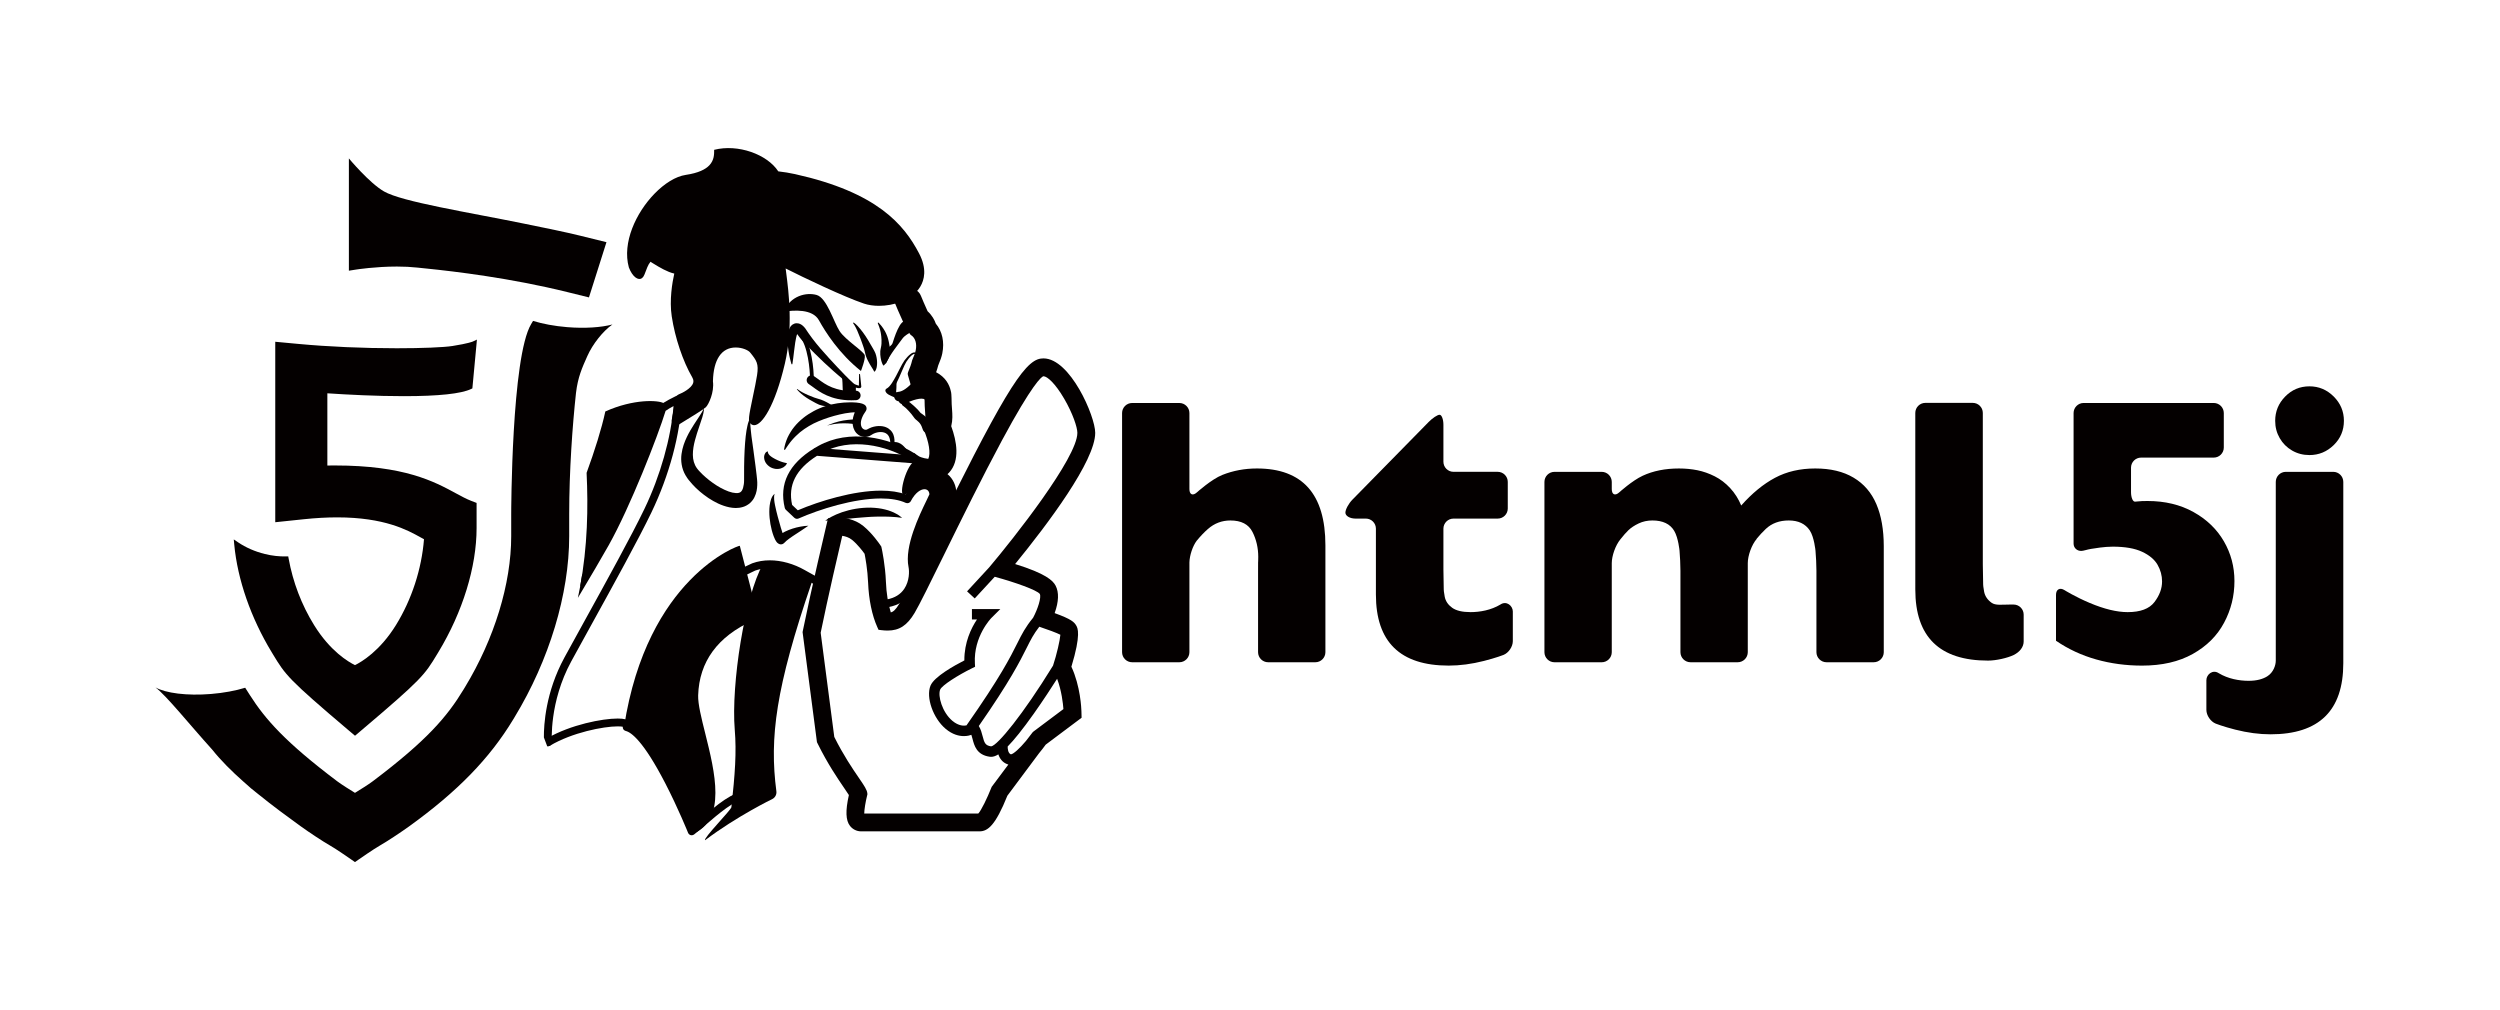 <?xml version="1.0" encoding="utf-8"?>
<!-- Generator: Adobe Illustrator 16.2.1, SVG Export Plug-In . SVG Version: 6.00 Build 0)  -->
<!DOCTYPE svg PUBLIC "-//W3C//DTD SVG 1.1//EN" "http://www.w3.org/Graphics/SVG/1.1/DTD/svg11.dtd">
<svg version="1.1" id="レイヤー_1" xmlns="http://www.w3.org/2000/svg" xmlns:xlink="http://www.w3.org/1999/xlink" x="0px"
	 y="0px" width="957.023px" height="386.717px" viewBox="0 0 957.023 386.717" enable-background="new 0 0 957.023 386.717"
	 xml:space="preserve">
<g>
	<g>
		<path fill="#040000" d="M351.925,228.843c7.905-21.938,14.541-37.158,14.204-39.799c-0.007-3.122-1.313-5.807-3.421-7.544
			c0.211-0.172,0.412-0.36,0.6-0.563c4.3-4.63,2.933-12.048,0.834-17.778c0.599-2.523,0.454-4.468,0.301-6.512
			c-0.087-1.165-0.186-2.486-0.186-4.289c0-0.454-0.022-0.893-0.068-1.334c-0.021-0.476-0.097-0.945-0.229-1.402
			c-0.531-2.347-1.962-5.219-5.604-7.128c0.327-0.917,0.597-1.785,0.8-2.595c0.836-1.969,1.307-3.362,1.56-4.607
			c0.893-4.388-0.009-8.46-2.479-11.397c-0.468-1.366-1.379-3.107-3.147-4.759c-1.111-2.459-1.99-4.491-2.562-5.912
			c-0.924-2.307-3.542-3.428-5.851-2.504c-2.307,0.924-3.428,3.543-2.504,5.851c0.697,1.741,1.75,4.16,3.129,7.191
			c0.299,0.656,0.751,1.231,1.319,1.677c0.981,0.771,1.125,1.426,1.138,1.499c0.17,0.968,0.652,1.854,1.373,2.522
			c0.848,0.785,1.125,2.257,0.763,4.039c-0.134,0.661-0.502,1.675-1.154,3.193c-0.106,0.248-0.19,0.504-0.254,0.766
			c-0.231,1.009-0.648,2.235-1.237,3.645c-0.396,0.947-0.456,2.001-0.17,2.987l0.817,2.831c0.428,1.476,1.578,2.631,3.053,3.065
			c2.023,0.596,2.155,1.247,2.242,1.678c0.008,0.034,0.017,0.068,0.021,0.102c0.004,0.039,0.008,0.077,0.013,0.116
			c0.021,0.159,0.029,0.315,0.029,0.478c0,2.139,0.122,3.769,0.211,4.959c0.15,2.027,0.196,2.906-0.232,4.314
			c-0.205,0.675-0.248,1.386-0.128,2.076c-0.021,0.616,0.079,1.232,0.308,1.812c1.44,3.694,1.823,6.514,1.68,8.072
			c-0.907-0.204-0.213,2.884-0.419,2.776c-1.327-0.701-0.312-0.004-3.246-0.224c-1.92-0.144-2.364-0.193-3.485,0.479
			c-3.418,2.046-6.521,14.849-3.255,12.635c3.068-2.079,7.914-4.859,8.955-3.486c1.032,1.361-0.163,3.328,1.823,2.586
			c-0.212,0.469-0.959,1.499-1.288,2.178c-4.326,8.905-8.542,19.018-7.011,26.483c0.222,1.079,0.396,4.477-1.421,7.188
			c-1.214,1.809-3.896,4.636-6.479,5.122L351.925,228.843z"/>
	</g>
	<g>
		<path fill="#040000" d="M356.665,163.182c-0.473-1.114-1.05-2.271-1.986-3.291c-0.456-0.505-1.015-0.954-1.49-1.277l-0.588-0.412
			l-0.101-0.077c-0.021-0.016-0.021-0.016-0.036-0.022c0.005,0.038-0.201-0.23-0.187-0.192c-0.4-0.518-0.787-0.924-1.188-1.338
			c-0.4-0.408-0.805-0.8-1.225-1.182c-0.422-0.382-0.852-0.754-1.311-1.116c-0.358-0.275-0.698-0.542-1.148-0.808
			c-0.287-0.702-0.754-1.339-1.296-1.788c-0.69-0.592-1.443-0.941-2.158-1.224c-0.722-0.28-1.425-0.48-2.062-0.692
			c-0.238-0.079-0.46-0.162-0.663-0.248c0.168-0.172,0.325-0.347,0.469-0.523c0.387-0.48,0.702-0.976,0.996-1.476
			c0.583-1.001,1.066-2.023,1.529-3.046l1.328-3.066c0.438-1.006,0.879-2.039,1.419-2.926c0.592-0.893,1.262-1.783,2.052-2.466
			c0.376-0.33,0.896-0.623,1.188-0.505c0.308,0.113,0.416,0.739,0.412,1.242c-0.011,1.071-0.271,2.163-0.564,3.223
			c-0.304,1.064-0.674,2.111-1.081,3.145c0.476-1.004,0.914-2.027,1.289-3.082c0.367-1.052,0.708-2.124,0.795-3.277
			c0.021-0.289,0.014-0.585-0.044-0.891c-0.067-0.292-0.188-0.667-0.569-0.859c-0.375-0.182-0.756-0.088-1.041,0.024
			c-0.299,0.118-0.553,0.281-0.788,0.455c-0.94,0.714-1.678,1.578-2.37,2.486c-0.685,0.971-1.174,1.965-1.691,2.958l-1.519,2.956
			c-0.521,0.969-1.055,1.925-1.647,2.806c-0.299,0.439-0.613,0.858-0.948,1.226c-0.332,0.366-0.702,0.67-1.022,0.82l-0.006,0.003
			c-0.432,0.201-0.61,0.712-0.408,1.139l0.007,0.016c0.299,0.632,0.755,0.924,1.116,1.152c0.376,0.226,0.729,0.382,1.068,0.532
			c0.687,0.293,1.325,0.54,1.906,0.829c0.578,0.286,1.097,0.608,1.451,0.979c0.358,0.371,0.542,0.759,0.614,1.211
			c0.049,0.298,0.222,0.579,0.498,0.752l0.18,0.112c0.243,0.152,0.651,0.488,0.999,0.82c0.361,0.34,0.718,0.708,1.062,1.084
			c0.351,0.378,0.688,0.767,1.013,1.161c0.315,0.389,0.639,0.802,0.867,1.158c0.185,0.249,0.132,0.206,0.324,0.435l0.247,0.269
			l0.201,0.191c0.26,0.236,0.502,0.427,0.688,0.583c0.391,0.322,0.646,0.586,0.892,0.905c0.479,0.621,0.83,1.454,1.117,2.353
			l0.006,0.019c0.016,0.051,0.035,0.101,0.056,0.151c0.393,0.925,1.455,1.359,2.379,0.969
			C356.621,165.172,357.054,164.107,356.665,163.182z"/>
		<path fill="#040000" d="M329.577,142.015c0,0,1.76-4.472,1.465-5.974c-0.297-1.501-7.409-5.857-9.658-9.325
			c-2.247-3.464-4.847-12.702-8.78-13.803c-3.932-1.104-10.018,0.265-12.626,6.392c3.899-0.567,11.054-1.16,13.529,3.314
			C315.982,127.095,321.24,135.423,329.577,142.015z"/>
		<path fill="#040000" d="M339.054,139.338c0,0-1.537-2.863-0.928-4.286c0.607-1.427,3.139-2.481,3.543-3.644
			c0.406-1.161,2.914-10.081,5.536-8.276c2.619,1.807,2.695,3.882,2.695,3.882c-1.208-0.121-3.611,1.398-4.515,2.695
			C344.156,131.493,340.724,135.53,339.054,139.338z"/>
		<path fill="#040000" d="M321.945,143.377c1.034,1.931,0.172,7.203,1.26,8.051l4.429,1.009v-4.606L321.945,143.377z"/>
		<path fill="#040000" d="M350.878,176.146c-0.419-0.244-0.847-0.445-1.258-0.728c-0.428-0.26-0.82-0.55-1.221-0.842
			c-0.776-0.599-1.51-1.268-2.196-1.937c-0.694-0.657-1.37-1.327-2.109-1.663c-0.181-0.096-0.37-0.157-0.56-0.204
			c-0.187-0.073-0.396-0.058-0.582-0.097c-0.201-0.007-0.406,0.006-0.608,0.008l-0.626,0.095c-0.421,0.063-0.813-0.226-0.877-0.647
			l-0.006-0.049l-0.014-0.126c-0.04-0.498,0.011-1.016-0.111-1.479c-0.062-0.483-0.227-0.917-0.399-1.32
			c-0.12-0.18-0.202-0.386-0.336-0.545c-0.148-0.144-0.253-0.33-0.424-0.444c-0.315-0.253-0.662-0.467-1.071-0.58
			c-0.192-0.073-0.399-0.122-0.623-0.145c-0.208-0.049-0.435-0.049-0.656-0.055c-0.444-0.014-0.906,0.047-1.356,0.14
			c-0.453,0.097-0.892,0.251-1.312,0.428c-0.193,0.109-0.405,0.198-0.592,0.315l-0.27,0.177l-0.271,0.162l-0.178,0.102
			c-0.129,0.07-0.214,0.132-0.379,0.208c-0.216,0.083-0.44,0.16-0.667,0.225c-0.237,0.079-0.438,0.094-0.637,0.109
			c-0.203,0.012-0.409,0.041-0.611,0.024c-0.812-0.057-1.605-0.319-2.259-0.775c-0.332-0.217-0.608-0.5-0.885-0.775
			c-0.226-0.306-0.497-0.603-0.651-0.941c-0.362-0.661-0.589-1.377-0.677-2.074c-0.117-0.707-0.078-1.389-0.019-2.058l0.172-0.974
			c0.068-0.32,0.182-0.615,0.271-0.923c0.167-0.63,0.46-1.164,0.702-1.744c0.271-0.55,0.588-1.065,0.881-1.603l0.532,2.495
			c0.012,0.025,0.028,0.042,0.056,0.047l-0.115-0.019c-0.062-0.021-0.245-0.032-0.356-0.052c-0.29-0.027-0.606-0.044-0.938-0.046
			c-0.664,0.002-1.353,0.022-2.049,0.103c-0.694,0.068-1.396,0.177-2.087,0.293c-0.696,0.125-1.386,0.279-2.077,0.431
			c-0.688,0.159-1.37,0.346-2.054,0.521l-2.024,0.603c-0.669,0.215-1.332,0.447-1.991,0.682c-0.664,0.229-1.307,0.504-1.95,0.769
			c-0.65,0.26-1.277,0.563-1.909,0.865c-0.617,0.324-1.229,0.661-1.833,1.01c-0.606,0.347-1.196,0.724-1.768,1.13
			c-0.568,0.404-1.13,0.826-1.684,1.266c-0.532,0.458-1.065,0.926-1.568,1.428c-0.528,0.482-0.979,1.033-1.474,1.569
			c-0.459,0.557-0.925,1.123-1.344,1.73c-0.454,0.589-0.825,1.232-1.261,1.864l-0.014,0.019c-0.065,0.1-0.205,0.125-0.305,0.057
			c-0.075-0.051-0.108-0.141-0.091-0.224c0.146-0.752,0.27-1.535,0.522-2.272c0.205-0.763,0.528-1.477,0.828-2.216
			c0.354-0.707,0.709-1.426,1.146-2.097c0.396-0.701,0.905-1.32,1.395-1.965c0.517-0.616,1.037-1.24,1.627-1.791
			c0.576-0.566,1.187-1.104,1.812-1.609c0.617-0.524,1.294-0.965,1.963-1.419c0.684-0.425,1.371-0.851,2.081-1.228
			c0.706-0.388,1.438-0.72,2.176-1.035c0.729-0.329,1.492-0.586,2.25-0.842c0.758-0.255,1.531-0.457,2.306-0.645
			c0.776-0.184,1.562-0.327,2.352-0.45c1.573-0.24,3.166-0.357,4.773-0.367c0.808-0.01,1.62,0.018,2.457,0.089
			c0.418,0.038,0.854,0.094,1.304,0.178c0.254,0.061,0.447,0.085,0.74,0.182c0.146,0.046,0.271,0.083,0.424,0.144
			c0.193,0.085,0.388,0.182,0.565,0.287c0.821,0.475,1.101,1.525,0.626,2.346l-0.041,0.067l-0.053,0.083
			c-0.261,0.403-0.556,0.802-0.791,1.216c-0.198,0.419-0.478,0.832-0.604,1.258c-0.071,0.211-0.178,0.424-0.231,0.635l-0.155,0.632
			c-0.062,0.412-0.12,0.83-0.077,1.207c0.019,0.387,0.113,0.737,0.249,1.045c0.049,0.172,0.173,0.272,0.243,0.426
			c0.109,0.106,0.202,0.241,0.322,0.327c0.229,0.195,0.498,0.301,0.771,0.36c0.118-0.001,0.317,0.026,0.377,0.004
			c0.037-0.007,0.076-0.003,0.124,0.009c0.087-0.024,0.237-0.108,0.354-0.159l0.185-0.088l0.046-0.022
			c0.028-0.016-0.227,0.134-0.112,0.069l0.008-0.004l0.014-0.008l0.027-0.015l0.105-0.06l0.438-0.238
			c0.293-0.151,0.594-0.258,0.891-0.384c0.604-0.204,1.216-0.362,1.842-0.445c0.626-0.079,1.266-0.11,1.906-0.042
			c0.322,0.034,0.645,0.067,0.963,0.16l0.479,0.121l0.469,0.19c0.624,0.247,1.202,0.656,1.685,1.143
			c0.258,0.23,0.429,0.537,0.633,0.805c0.188,0.281,0.299,0.596,0.439,0.893c0.212,0.612,0.364,1.237,0.389,1.846
			c0.092,0.617-0.014,1.199-0.023,1.792l-0.896-0.822l0.812-0.046c0.276,0.017,0.555,0.028,0.832,0.065
			c0.273,0.071,0.561,0.095,0.822,0.215c0.271,0.095,0.525,0.21,0.764,0.361c0.485,0.278,0.88,0.637,1.245,0.993
			c0.354,0.362,0.681,0.731,0.997,1.094c0.633,0.726,1.251,1.433,1.936,2.083c0.351,0.318,0.697,0.635,1.067,0.919
			c0.353,0.303,0.771,0.563,1.159,0.845l0.007,0.005c0.097,0.071,0.118,0.207,0.047,0.304
			C351.096,176.176,350.972,176.2,350.878,176.146z"/>
		<path fill="#040000" d="M296.552,189.054c-0.149,0.395-0.204,0.739-0.22,1.109c-0.027,0.364,0.001,0.73,0.026,1.095
			c0.051,0.727,0.2,1.453,0.336,2.173c0.289,1.441,0.649,2.875,1.022,4.302c0.385,1.428,0.767,2.854,1.19,4.246
			c0.201,0.697,0.431,1.391,0.65,2.045c0.113,0.322,0.241,0.648,0.355,0.92c0.055,0.146,0.116,0.271,0.151,0.347
			c0.016,0.022,0.053,0.096,0.016,0.042c-0.023-0.025-0.001,0.008-0.068-0.061c-0.091-0.091-0.206-0.164-0.324-0.209l-2.003,0.35
			c0.229-0.191,0.459-0.375,0.693-0.559c0.232-0.174,0.465-0.375,0.701-0.521c0.468-0.286,0.95-0.554,1.423-0.813
			c0.477-0.229,0.967-0.431,1.446-0.645c0.481-0.194,0.979-0.354,1.465-0.523c0.492-0.162,0.983-0.291,1.481-0.421
			c0.493-0.14,1.001-0.228,1.505-0.323c0.498-0.104,1.01-0.181,1.521-0.233c0.506-0.072,1.026-0.103,1.543-0.119
			c-0.84,0.612-1.681,1.174-2.521,1.715l-1.244,0.817c-0.406,0.277-0.834,0.518-1.229,0.801l-1.203,0.796
			c-0.387,0.271-0.764,0.554-1.149,0.81c-0.361,0.276-0.698,0.569-1.061,0.832c-0.174,0.14-0.295,0.287-0.442,0.431
			c-0.146,0.142-0.286,0.278-0.438,0.413l-0.143,0.125c-0.528,0.464-1.272,0.524-1.861,0.222c-0.194-0.104-0.385-0.233-0.552-0.381
			c-0.143-0.129-0.169-0.179-0.255-0.272c-0.167-0.193-0.224-0.295-0.312-0.429c-0.158-0.25-0.271-0.463-0.375-0.67
			c-0.213-0.417-0.354-0.806-0.509-1.196c-0.299-0.773-0.521-1.544-0.729-2.312c-0.396-1.541-0.68-3.1-0.821-4.678
			c-0.146-1.578-0.172-3.179,0.027-4.786c0.098-0.804,0.279-1.605,0.536-2.393c0.146-0.392,0.316-0.771,0.531-1.133
			C295.932,189.603,296.228,189.263,296.552,189.054z"/>
		<path fill="#040000" d="M311.6,171.683c0.288-0.17,1.338-0.794,1.636-0.961c11.792-6.622,27.035-3.329,36.913,2.873
			c0.701,0.441,0.913,1.367,0.477,2.068c-0.44,0.701-1.366,0.913-2.068,0.473c-9.125-5.73-23.13-8.818-33.848-2.798L311.6,171.683z"
			/>
		<path fill="#040000" d="M325.919,153.245c-7.854,0-12.185-3.209-14.842-5.182c-0.546-0.403-1.018-0.751-1.418-1.004
			c-0.854-0.531-1.109-1.65-0.579-2.5c0.526-0.849,1.646-1.111,2.5-0.579c0.524,0.33,1.073,0.737,1.655,1.167
			c2.779,2.061,6.577,4.883,14.285,4.419c1.016-0.058,1.86,0.702,1.92,1.702c0.062,1-0.698,1.86-1.698,1.92
			C327.113,153.227,326.506,153.245,325.919,153.245z"/>
		<path fill="#040000" d="M344.14,153.61c-0.935,0-1.729-0.718-1.807-1.667c-0.082-0.999,0.662-1.875,1.661-1.957
			c0.974-0.08,2.667-0.738,5.209-3.421c0.688-0.727,1.837-0.758,2.562-0.069c0.729,0.689,0.758,1.837,0.069,2.565
			c-2.712,2.862-5.184,4.348-7.548,4.542C344.24,153.608,344.189,153.61,344.14,153.61z"/>
		<path fill="#040000" d="M343.219,145.068c0,1.3-0.025,5.703-0.431,6.36c-0.403,0.657-0.586,0.231-0.586,0.231l-2.027-2.501
			L343.219,145.068z"/>
		<path fill="#040000" d="M326.873,123.52c0,0,0.255,0.198,0.702,0.545c0.438,0.387,1.021,1.013,1.653,1.761
			c0.625,0.763,1.336,1.675,2.018,2.7c0.69,1.016,1.363,2.141,2.003,3.288c0.632,1.146,1.398,2.253,1.866,3.406
			c0.216,0.586,0.375,1.167,0.47,1.743c0.093,0.581,0.17,1.117,0.172,1.652c0.016,0.521-0.009,1.01-0.07,1.458
			c-0.036,0.224-0.058,0.418-0.102,0.617c-0.062,0.196-0.112,0.377-0.161,0.54c-0.084,0.303-0.251,0.584-0.358,0.734
			c-0.104,0.146-0.166,0.223-0.166,0.223c-0.061,0.081-0.175,0.098-0.256,0.038c-0.021-0.018-0.042-0.042-0.055-0.067l-0.036-0.075
			c0,0-0.039-0.081-0.112-0.233c-0.078-0.148-0.146-0.301-0.312-0.557c-0.149-0.239-0.309-0.506-0.525-0.839
			c-0.194-0.324-0.417-0.69-0.658-1.089c-0.446-0.806-0.987-1.749-1.37-2.833c-0.388-1.086-0.559-2.356-0.977-3.541
			c-0.383-1.197-0.839-2.367-1.241-3.48c-0.422-1.104-0.833-2.127-1.215-2.995c-0.206-0.423-0.394-0.811-0.561-1.154
			c-0.185-0.33-0.34-0.618-0.472-0.854c-0.314-0.469-0.5-0.737-0.5-0.737c-0.058-0.083-0.037-0.197,0.045-0.255
			C326.721,123.467,326.811,123.473,326.873,123.52z"/>
		<path fill="#040000" d="M338.04,139.8c0,0-0.181-0.287-0.374-0.774c-0.209-0.49-0.394-1.199-0.535-2
			c-0.13-0.797-0.222-1.699-0.148-2.609c0.042-0.455,0.151-0.921,0.248-1.394c0.108-0.476,0.176-0.958,0.209-1.445
			c0.019-0.482,0.044-0.973,0.016-1.448c-0.021-0.479-0.042-0.954-0.1-1.413c-0.022-0.467-0.146-0.895-0.192-1.329
			c-0.085-0.422-0.188-0.82-0.271-1.195c-0.116-0.367-0.223-0.703-0.314-1c-0.093-0.304-0.217-0.548-0.286-0.768
			c-0.165-0.432-0.263-0.678-0.263-0.678l-0.005-0.014c-0.036-0.095,0.014-0.2,0.105-0.236c0.071-0.028,0.146-0.007,0.2,0.046
			c0,0,0.184,0.198,0.505,0.544c0.157,0.177,0.372,0.381,0.561,0.653c0.199,0.27,0.424,0.574,0.669,0.906
			c0.218,0.351,0.464,0.731,0.707,1.148c0.213,0.428,0.464,0.88,0.649,1.375c0.205,0.49,0.398,1.007,0.54,1.55
			c0.164,0.538,0.266,1.097,0.38,1.657c0.099,0.563,0.197,1.127,0.294,1.682c0.104,0.56,0.139,1.108,0.124,1.634
			c-0.066,1.052-0.401,1.97-0.736,2.732c-0.361,0.757-0.729,1.347-1.061,1.766c-0.313,0.423-0.561,0.656-0.561,0.656
			c-0.093,0.089-0.237,0.086-0.329-0.007C338.058,139.828,338.049,139.814,338.04,139.8z"/>
		<path fill="#040000" d="M293.862,172.738c0,0,0.078,0.222,0.147,0.582c0.002,0.197,0.164,0.356,0.232,0.499
			c0.062,0.122,0.263,0.319,0.354,0.45c0.172,0.145,0.271,0.278,0.462,0.4c0.146,0.129,0.344,0.238,0.505,0.364
			c0.203,0.106,0.362,0.238,0.575,0.344c0.189,0.122,0.406,0.222,0.608,0.341c0.217,0.095,0.42,0.229,0.645,0.316
			c0.112,0.042,0.219,0.107,0.329,0.161c0.113,0.042,0.229,0.081,0.338,0.141c0.228,0.117,0.457,0.167,0.688,0.282
			c0.229,0.079,0.465,0.15,0.698,0.242c0.229,0.056,0.46,0.127,0.678,0.193c0.216,0.065,0.411,0.091,0.584,0.135
			c0.343,0.075,0.581,0.146,0.581,0.146s-0.084,0.208-0.309,0.521c-0.111,0.145-0.24,0.373-0.443,0.524
			c-0.195,0.171-0.433,0.371-0.711,0.55c-0.287,0.145-0.617,0.302-0.984,0.419c-0.367,0.075-0.776,0.191-1.197,0.179
			c-0.424,0.01-0.869-0.014-1.304-0.134c-0.448-0.072-0.863-0.286-1.286-0.467c-0.396-0.245-0.797-0.478-1.125-0.816
			c-0.351-0.295-0.625-0.694-0.866-1.067c-0.222-0.407-0.396-0.81-0.479-1.244c-0.113-0.401-0.079-0.852-0.054-1.206
			c0.095-0.391,0.155-0.68,0.345-0.976c0.158-0.272,0.312-0.499,0.472-0.573C293.65,172.84,293.862,172.738,293.862,172.738z"/>
		<path fill="#040000" d="M318.433,155.334c0,0-0.061,0.017-0.175,0.048c-0.118,0.028-0.28,0.075-0.498,0.1
			c-0.216,0.024-0.501,0.05-0.797,0.048c-0.299-0.002-0.641-0.009-1-0.051c-0.364-0.035-0.75-0.101-1.153-0.189
			c-0.405-0.082-0.815-0.212-1.236-0.362c-0.413-0.171-0.835-0.364-1.242-0.599c-0.411-0.226-0.829-0.454-1.247-0.683
			c-0.838-0.448-1.66-0.925-2.399-1.423c-0.366-0.257-0.729-0.485-1.048-0.744c-0.327-0.248-0.63-0.485-0.896-0.725
			c-0.274-0.228-0.519-0.446-0.723-0.653c-0.208-0.202-0.391-0.373-0.52-0.539c-0.27-0.316-0.422-0.496-0.422-0.496
			c-0.036-0.042-0.03-0.104,0.012-0.14c0.035-0.03,0.085-0.031,0.122-0.004l0.008,0.005c0,0,0.188,0.136,0.514,0.374
			c0.158,0.123,0.37,0.249,0.604,0.399c0.23,0.155,0.503,0.314,0.808,0.477c0.596,0.338,1.326,0.674,2.104,1.027
			c0.789,0.335,1.628,0.691,2.488,0.999c0.429,0.159,0.864,0.292,1.301,0.411c0.432,0.125,0.858,0.234,1.257,0.382
			c0.796,0.289,1.51,0.648,2.122,0.959c0.306,0.164,0.583,0.313,0.832,0.454c0.25,0.149,0.451,0.257,0.632,0.375
			c0.368,0.212,0.586,0.357,0.586,0.357c0.05,0.032,0.063,0.099,0.033,0.15C318.48,155.31,318.457,155.326,318.433,155.334z"/>
		<path fill="#040000" d="M345.71,154.745c-0.644,0-1.263-0.339-1.591-0.94c-0.483-0.878-0.164-1.981,0.714-2.464
			c1.34-0.739,7.979-4.272,11.507-1.036c-0.125,0.568-0.195,1.983,0.333,2.582c-0.678,0.739-1.826,0.788-2.564,0.11
			c-1.146-1.054-5.178,0.231-7.522,1.523C346.305,154.672,346.006,154.745,345.71,154.745z"/>
		<path fill="#040000" d="M269.479,156.097c0,0,0.002,0.082,0.006,0.24c0.014,0.158,0.003,0.392-0.028,0.709
			c-0.078,0.618-0.243,1.528-0.586,2.629c-0.333,1.104-0.768,2.427-1.292,3.901c-0.504,1.482-1.062,3.145-1.529,4.93
			c-0.475,1.78-0.835,3.713-0.817,5.609c0.01,1.904,0.5,3.68,1.562,5.152c0.116,0.193,0.285,0.361,0.428,0.542
			c0.066,0.076,0.164,0.208,0.202,0.239l0.309,0.34c0.438,0.498,0.748,0.787,1.166,1.198c0.813,0.786,1.694,1.537,2.605,2.259
			c1.834,1.422,3.83,2.738,5.882,3.665c1.016,0.474,2.045,0.855,3.009,1.064c0.957,0.205,1.854,0.264,2.405,0.099
			c0.562-0.151,0.859-0.345,1.224-0.91c0.354-0.556,0.589-1.458,0.721-2.425l0.073-0.744l0.021-0.775
			c0.021-0.498-0.005-1.154,0.005-1.715c0.003-1.164,0.006-2.302,0.009-3.411c0.037-2.228,0.075-4.331,0.187-6.284
			c0.081-1.945,0.257-3.746,0.411-5.331c0.104-0.8,0.187-1.545,0.3-2.231c0.104-0.687,0.264-1.323,0.374-1.887
			c0.095-0.565,0.279-1.07,0.416-1.498c0.128-0.431,0.26-0.79,0.402-1.07c0.271-0.553,0.411-0.849,0.411-0.849
			s-0.029,0.324-0.088,0.933c-0.047,0.294-0.055,0.665-0.039,1.104c0.021,0.438-0.015,0.92,0.044,1.483
			c0.06,1.11,0.24,2.459,0.399,4c0.217,1.549,0.461,3.296,0.728,5.203c0.253,1.911,0.528,3.98,0.819,6.169
			c0.134,1.101,0.271,2.23,0.413,3.386c0.063,0.6,0.146,1.113,0.188,1.801l0.068,1.01l-0.005,1.057
			c-0.049,1.427-0.254,2.997-1.07,4.643c-0.379,0.819-1.018,1.624-1.766,2.311c-0.79,0.643-1.716,1.181-2.648,1.436
			c-1.887,0.577-3.627,0.44-5.166,0.136c-1.548-0.317-2.949-0.829-4.271-1.429c-2.626-1.233-4.944-2.809-7.026-4.593
			c-1.048-0.884-2.024-1.833-2.932-2.841c-0.439-0.487-0.975-1.1-1.314-1.548l-0.282-0.361c-0.16-0.201-0.23-0.324-0.349-0.49
			c-0.209-0.315-0.433-0.612-0.606-0.951c-1.56-2.616-1.91-5.677-1.561-8.166c0.337-2.524,1.152-4.657,2.021-6.488
			c0.865-1.84,1.831-3.381,2.68-4.729c0.838-1.35,1.634-2.472,2.235-3.418c0.597-0.947,1.062-1.695,1.312-2.239
			c0.119-0.267,0.221-0.483,0.266-0.635C269.454,156.174,269.479,156.097,269.479,156.097z"/>
		<path fill="#040000" d="M283.206,208.932c-0.521-0.178-35.483,12.146-44.306,69.274l-0.141,0.911l0.896,0.214
			c7.636,1.823,20.063,28.978,24.209,39.288l0.37,0.922l0.926-0.365c13.115-5.193,8.5-23.652,4.792-38.484
			c-1.438-5.74-2.793-11.168-2.691-14.49c0.398-12.916,7.453-22.561,20.97-28.656l2.11-0.951L283.206,208.932z"/>
		<path fill="#040000" d="M315.898,199.32c0,0,0.396-0.306,1.108-0.762c0.728-0.445,1.8-1.042,3.13-1.623
			c2.659-1.171,6.42-2.232,10.32-2.519c0.97-0.089,1.955-0.081,2.916-0.089c0.48,0.019,0.963,0.045,1.436,0.08
			c0.474,0.021,0.939,0.062,1.398,0.141c0.917,0.116,1.797,0.271,2.623,0.493c0.826,0.183,1.592,0.456,2.287,0.718
			c0.696,0.232,1.307,0.574,1.84,0.85c0.266,0.144,0.517,0.263,0.735,0.396c0.219,0.149,0.413,0.289,0.595,0.414
			c0.706,0.5,1.068,0.817,1.068,0.817s-0.507-0.031-1.331-0.146c-0.2-0.028-0.43-0.06-0.675-0.093
			c-0.253-0.008-0.518-0.039-0.802-0.062c-0.569-0.041-1.19-0.113-1.885-0.123c-0.688-0.027-1.417-0.078-2.201-0.062
			c-0.774-0.029-1.594-0.005-2.439,0.012c-0.841-0.014-1.721,0.087-2.604,0.086c-0.89,0.089-1.79,0.082-2.694,0.188
			c-0.903,0.051-1.809,0.142-2.704,0.22c-0.896,0.083-1.776,0.166-2.634,0.245c-1.729,0.169-3.345,0.326-4.729,0.463
			c-1.405,0.12-2.581,0.225-3.426,0.275C316.395,199.314,315.898,199.32,315.898,199.32z"/>
		<path fill="#040000" d="M269.921,321.641c-0.888-0.604,9.939-11.559,10.059-12.627c1.392-12.623,2.004-21.093,1.289-29.688
			c-1.433-17.188,3.788-51.019,10.81-63.426c0.396-0.705,1.199-0.547,1.989-0.729s4.282,0.562,4.953,1.017l9.268,4.185
			c1.083,0.731,2.813,1.521,2.394,2.758c-13.727,40.207-16.17,59.224-13.477,79.791c0.154,1.204-0.451,2.379-1.525,2.944
			C295.678,305.863,282.138,312.418,269.921,321.641z"/>
		<path fill="#040000" d="M329.231,143.306c0,0,0.087,0.824,0.24,2.267c0.038,0.36,0.08,0.76,0.126,1.195
			c0.021,0.217,0.043,0.443,0.066,0.678c0.011,0.117,0.021,0.237,0.035,0.358l0.009,0.091l0.004,0.046l0.002,0.023
			c0.007-0.033-0.053,0.325-0.029,0.179l-0.003,0.011c-0.017,0.027,0.024,0.03-0.131,0.222c-0.065,0.07-0.149,0.125-0.225,0.157
			l-0.103,0.028c-0.479,0.084-0.688,0-0.997-0.038c-0.282-0.052-0.562-0.118-0.846-0.192c-0.143-0.039-0.284-0.079-0.429-0.119
			l-0.11-0.033c-0.146-0.057-0.097-0.043-0.154-0.069l-0.194-0.098c-0.262-0.111-0.568-0.354-0.86-0.541
			c-1.074-0.774-2.11-1.598-3.218-2.521c-1.109-0.909-2.237-1.907-3.407-2.939c-2.34-2.063-4.752-4.351-7.122-6.703
			c-1.195-1.169-2.368-2.36-3.521-3.567c-0.574-0.603-1.146-1.212-1.684-1.864c-0.271-0.308-0.539-0.654-0.79-1.01
			c-0.254-0.343-0.535-0.756-0.642-0.883c-0.155-0.212-0.334-0.404-0.448-0.493c-0.11-0.1-0.146-0.039,0.216-0.035
			c0.169-0.023,0.354-0.077,0.438-0.164c0.073-0.053,0.08-0.083,0.057-0.064c-0.057,0.035-0.182,0.257-0.282,0.468
			c-0.199,0.477-0.362,1.074-0.479,1.671c-0.144,0.595-0.246,1.2-0.333,1.788c-0.173,1.179-0.32,2.292-0.434,3.286
			c-0.119,1.001-0.229,1.874-0.313,2.593c-0.187,1.448-0.329,2.289-0.329,2.289c-0.015,0.102-0.109,0.172-0.211,0.157
			c-0.072-0.011-0.129-0.066-0.151-0.13c0,0-0.061-0.203-0.175-0.584c-0.115-0.382-0.27-0.943-0.433-1.664
			c-0.172-0.72-0.352-1.599-0.507-2.62c-0.15-1.021-0.308-2.181-0.35-3.479c-0.037-1.312-0.069-2.704,0.394-4.434
			c0.146-0.45,0.275-0.912,0.652-1.468c0.192-0.275,0.451-0.573,0.824-0.845c0.399-0.269,0.931-0.496,1.479-0.51
			c1.122-0.034,1.783,0.436,2.269,0.79c0.485,0.383,0.823,0.77,1.135,1.174c0.354,0.497,0.491,0.744,0.698,1.039
			c0.196,0.292,0.382,0.597,0.615,0.906c0.435,0.616,0.887,1.254,1.371,1.888c0.945,1.277,2.003,2.53,3.053,3.786
			c2.146,2.479,4.381,4.896,6.484,7.153c1.055,1.125,2.093,2.197,3.077,3.207c0.979,1.007,1.957,1.961,2.816,2.736
			c0.216,0.166,0.349,0.354,0.622,0.51l0.188,0.119c0.007,0.008,0.112,0.065,0.037,0.033l0.098,0.04l0.385,0.152
			c0.255,0.096,0.504,0.184,0.742,0.254c0.213,0.071,0.521,0.119,0.543,0.12c-0.003,0.002,0.002,0.004-0.006,0.009
			c-0.05,0.015-0.107,0.053-0.146,0.106c-0.036,0.032-0.062,0.161-0.05,0.118l0.019-0.043l0.007-0.011
			c0.022-0.153-0.03,0.197-0.024,0.157v-0.023v-0.046l0.001-0.092c0.001-0.122,0.002-0.242,0.003-0.359
			c0.002-0.235,0.004-0.462,0.005-0.68c0.007-0.436,0.018-0.836,0.021-1.198c0.021-1.447,0.039-2.274,0.039-2.274
			c0.001-0.1,0.084-0.18,0.185-0.178c0.092,0.001,0.168,0.072,0.177,0.162L329.231,143.306L329.231,143.306z"/>
		<path fill="#040000" d="M351.815,96.973c-5.813-11.068-16.007-23.326-47.479-30.322c-2.076-0.461-4.219-0.805-6.404-1.055
			c-4.26-6.533-15.446-10.56-24.544-8.243v0.001c0,0-0.001,0-0.002,0c0,1.632,0.057,3.944-1.862,5.948
			c-1.493,1.559-4.183,2.931-9.021,3.652c-3.869,0.576-8.178,3.304-11.98,7.224c-7.078,7.295-12.393,18.732-9.796,28.176
			c1.327,3.539,3.614,5.28,5.105,4.054c0.344-0.282,0.646-0.722,0.884-1.334c0.794-2.041,1.345-3.749,2.23-4.759
			c0.039-0.044,0.087-0.072,0.127-0.114c0.104,0.086,0.204,0.177,0.321,0.25l0.511,0.315c2.736,1.697,5.584,3.362,8.146,3.941
			c0.007-0.004,0.016-0.008,0.022-0.013c0.016,0.004,0.032,0.01,0.049,0.014c-0.752,3.358-1.93,10.125-0.972,16.426
			c1.248,8.196,4.255,17.132,7.847,23.32c0.617,1.063,0.476,1.783,0.315,2.232c-0.741,2.082-4.213,3.794-5.368,4.229
			c-0.591,0.221-1.025,0.733-1.146,1.352l-1.634,8.346c-0.139,0.706,0.153,1.426,0.743,1.837c0.59,0.411,1.366,0.436,1.979,0.062
			c4.306-2.618,9.593-5.89,10.321-6.618c1.078-1.078,3.268-5.72,2.712-9.919c0.188-8.353,3.289-12.949,8.729-12.949
			c2.571,0,4.826,1.084,5.467,1.866c2.579,3.162,3.363,4.37,2.695,8.739c-0.337,2.204-0.96,5.16-1.562,8.02
			c-1.755,8.326-1.862,9.395-1.039,10.41c0.344,0.425,0.943,0.715,1.493,0.715c2.994,0,7.945-7.366,11.744-23.538
			c3.229-13.768,1.47-27.444,0.521-34.792c-0.075-0.583-0.146-1.144-0.212-1.667c6.859,3.486,22.547,10.964,30.013,13.452
			c1.665,0.556,3.646,0.849,5.728,0.849c5.239,0,12.521-1.922,15.797-7.339C353.81,107.221,354.964,102.96,351.815,96.973z"/>
		<path fill="#040000" d="M209.458,285.632c0.103,0.022,0.207,0.033,0.311,0.033c0.361,0,0.714-0.132,0.991-0.374
			c0.356-0.312,0.543-0.776,0.505-1.248c-0.012-0.15-1.112-15.202,7.442-30.915c2.276-4.183,4.959-9.043,7.802-14.195
			c8.384-15.192,17.886-32.417,22.899-42.848c6.795-14.145,11.015-29.851,11.576-43.093c0.022-0.526-0.232-1.026-0.673-1.316
			c-0.439-0.291-0.999-0.327-1.475-0.1c-0.484,0.232-4.773,2.312-6.336,3.707c-0.207,0.185-0.359,0.423-0.438,0.689
			c-2.789,9.321-13.389,36.532-21.645,51.249c-1.969,3.51-4.646,8.11-7.618,13.137c-0.439,2.811-0.965,5.646-1.582,8.515
			c4.828-8.087,9.282-15.664,11.816-20.183c8.228-14.666,18.754-41.59,21.768-51.413c0.683-0.51,1.861-1.193,3.028-1.82
			c-0.957,12.166-5.036,26.653-11.125,39.328c-4.977,10.354-14.457,27.537-22.821,42.695c-2.846,5.158-5.53,10.023-7.81,14.211
			c-7.232,13.283-7.911,25.846-7.871,30.604L209.458,285.632z"/>
		<path fill="#040000" d="M310.738,146.484c-0.047,0-0.095-0.005-0.143-0.014c-0.393-0.078-0.648-0.46-0.57-0.854
			c0.201-1.011-0.189-10.543-2.967-15.476c-0.196-0.35-0.072-0.792,0.277-0.989c0.35-0.195,0.792-0.072,0.989,0.277
			c3.021,5.378,3.376,15.207,3.125,16.471C311.382,146.245,311.079,146.484,310.738,146.484z"/>
		<g>
			<path fill="#040000" d="M316.609,162.93c0.204-0.102,0.408-0.198,0.612-0.281c0.602-0.274,1.224-0.516,1.938-0.754
				c0.652-0.224,1.313-0.401,1.934-0.559c1.093-0.268,2.246-0.468,3.518-0.609c0.423-0.044,0.817-0.072,1.186-0.097l0.267-0.019
				l1.152-0.028l0.138,0.001c-0.09,0.246-0.16,0.53-0.163,0.847c-0.003,0.36,0.079,0.692,0.182,0.982l-0.354-0.063l-0.989-0.14
				l-0.273-0.027c-0.334-0.032-0.704-0.068-1.102-0.092c-0.501-0.027-1.039-0.045-1.61-0.045c-0.625,0-1.238,0.022-1.824,0.066
				c-0.619,0.053-1.271,0.113-1.943,0.225c-0.724,0.113-1.377,0.248-1.986,0.413C317.059,162.799,316.833,162.861,316.609,162.93z"
				/>
		</g>
		<g>
			<path fill="#040000" d="M222.042,224.763c13.792-23.618,29.009-52.607,32-70.423c-1.996-1.18-11.433-1.725-22.318,3.175
				c-1.434,6.651-4.065,15.007-7.167,23.485C225.177,194.218,224.971,209.045,222.042,224.763z"/>
		</g>
		<g>
			<path fill="#040000" d="M221.912,90.181c-5.249-1.296-12.753-2.826-21.441-4.597c-21.621-4.407-46.557-8.327-53.479-12.305
				c-5.647-3.245-13.437-12.636-13.437-12.636v42.98l2.887-0.453c0.072-0.011,7.328-1.134,15.497-1.134
				c2.813,0,5.43,0.133,7.776,0.395c0.868,0.097,2.082,0.22,3.594,0.374c10.668,1.083,32.05,3.617,53.836,8.996l8.312,2.052
				l6.702-21.142L221.912,90.181z"/>
			<path fill="#040000" d="M174.467,188.812c-8.28-4.485-19.621-10.627-46.266-10.627c-0.945,0-1.91,0.008-2.886,0.023v-27.644
				c7.779,0.521,18.754,1.095,29.308,1.095c13.27,0,21.927-0.924,25.729-2.747l0.479-0.229l1.592-17.046l0.142-1.639l-1.489,0.713
				c-0.063,0.03-1.627,0.756-7.859,1.739c-3.334,0.527-11.7,0.868-21.315,0.868c-12.837,0-26.224-0.589-37.69-1.661l-8.839-0.826
				v69.085l11.013-1.156c4.452-0.467,8.728-0.705,12.711-0.705c18.134,0,26.985,4.918,31.784,7.585
				c0.51,0.284,0.983,0.548,1.431,0.785c-0.903,11.444-4.704,23.089-10.731,32.854c-6.136,9.938-13.143,14.084-15.687,15.34
				c-2.526-1.232-9.485-5.328-15.666-15.34c-4.8-7.775-8.08-16.356-9.746-25.508l-0.144-0.789l-0.801,0.021
				c-2.627,0.064-5.382-0.244-8.135-0.921c-3.762-0.925-7.312-2.476-10.268-4.479l-1.644-1.113l0.186,1.979
				c1.262,13.421,6.347,28.047,14.32,41.184l0.484,0.801c4.822,7.966,5.69,9.397,29.265,29.371l2.159,1.822l2.159-1.826
				c23.576-19.972,24.445-21.402,29.263-29.365l0.486-0.803c9.3-15.324,14.633-32.643,14.633-47.506v-9.623l-2.135-0.823
				C178.502,190.998,176.643,189.991,174.467,188.812z"/>
		</g>
		<path fill="#040000" d="M410.14,255.222c3.771-12.399,2.396-14.806,1.87-15.726c-0.768-1.346-1.827-2.456-8.279-4.791
			c1.581-4.422,1.705-7.95,0.363-10.514c-1.029-1.965-3.785-4.636-15.497-8.269c12.564-15.409,30.662-39.471,30.662-50.22
			c0-6.383-9.591-28.501-19.8-28.501c-0.35,0-0.696,0.023-1.038,0.07c-6.651,0.918-15.146,15.108-43.287,72.322
			c-5.149,10.469-9.216,18.738-10.896,21.557c-1.394,2.338-2.335,3.067-3.228,3.299c-1.045-3.322-1.701-7.396-1.869-11.696
			c-0.253-6.466-1.52-12.349-1.573-12.595l-0.196-0.916l-0.523-0.771c-0.118-0.174-2.921-4.298-6.334-7.09
			c-3.531-2.887-7.742-3.198-9.388-3.198c-0.367,0-0.572,0.017-0.571,0.017l-3.577,0.233l-0.823,3.472
			c-0.051,0.213-5.438,22.973-8.76,39.272l-0.161,0.79l5.502,42.141l0.357,0.724c3.777,7.633,7.539,13.137,10.034,16.788
			c0.566,0.832,1.342,1.963,1.832,2.734c-1.356,6.037-1.219,9.704,0.429,11.812c1.036,1.327,2.587,2.088,4.257,2.088h45.311
			c3.2,0,6.112-2.294,10.676-13.643c0.802-1.062,2.457-3.289,4.479-6.013c2.354-3.163,5.434-7.305,7.659-10.268
			c0.842-1.005,1.694-2.104,2.537-3.269l13.74-10.298l-0.066-2.502C413.95,271.271,413.613,262.674,410.14,255.222z
			 M405.921,242.986c-0.127,1.97-1.416,7.668-2.812,11.82c-11.5,18.729-21.286,30.618-23.688,30.91
			c-2.258-0.318-2.615-1.363-3.271-3.908c-0.317-1.238-0.68-2.619-1.458-3.887c11.959-17.191,15.776-24.816,18.338-29.939
			c1.593-3.18,2.629-5.238,4.827-8.07C401.126,241.007,404.586,242.295,405.921,242.986z M384.623,294.525
			c-2.354,3.166-4.388,5.898-4.816,6.449l-0.178,0.229l-0.106,0.27c-1.601,4.047-3.916,8.811-5.021,9.951H330.84
			c0.01-1.456,0.464-4.352,1.135-7.036l0.078-0.312l-0.023-0.32c-0.1-1.367-1.153-2.913-3.261-5.993
			c-2.35-3.438-5.884-8.608-9.4-15.666l-5.208-39.881c2.797-13.69,6.979-31.649,8.26-37.097c1.076,0.156,2.548,0.558,3.769,1.556
			c2.149,1.758,4.136,4.415,4.782,5.319c0.271,1.354,1.15,6.07,1.344,11.023c0.255,6.521,1.51,12.575,3.528,17.049l0.463,1.024
			l1.117,0.137c0.859,0.105,1.633,0.156,2.366,0.156c4.479,0,7.471-1.951,10.32-6.735c1.822-3.057,5.947-11.439,11.171-22.06
			c6.613-13.449,14.849-30.186,22.24-43.934c11.712-21.777,15.145-24.358,15.837-24.614c0.034-0.004,0.068-0.006,0.104-0.006
			c1.41,0,4.499,2.702,7.945,8.636c3.261,5.613,5.02,10.903,5.02,13.031c0,9.526-24.363,40.393-33.784,51.523l-8.441,9.146
			l2.938,2.714l7.658-8.293c7.723,2.088,16.217,5.127,17.247,6.569c0.683,1.305-0.792,5.81-2.562,9.113
			c-2.994,3.67-4.275,6.219-6.024,9.717c-2.61,5.219-6.539,13.075-19.478,31.492c-0.866,0.19-2.939,0.321-5.411-1.756
			c-3.919-3.294-5.625-9.583-4.664-11.943c0.662-1.631,6.83-5.533,12.175-8.158l1.188-0.584l-0.071-1.321
			c-0.572-10.308,6.25-17.296,6.312-17.361l3.434-3.417h-10.878v4h1.923c-2.18,3.271-4.865,8.729-4.825,15.674
			c-3.741,1.908-11.565,6.234-12.961,9.664c-1.813,4.459,1.003,12.482,5.795,16.514c2.646,2.226,5.144,2.787,6.993,2.787
			c1.399,0,2.423-0.32,2.858-0.487c0.158,0.479,0.295,0.989,0.435,1.519c0.671,2.603,1.59,6.164,6.584,6.868
			c0.172,0.024,0.349,0.038,0.532,0.038c0.751,0,1.641-0.23,2.781-0.939c0.526,1.611,1.587,3.115,3.549,3.805
			c0.098,0.031,0.192,0.049,0.288,0.072C385.559,293.266,385.097,293.887,384.623,294.525z M395.611,280.044l-0.311,0.289
			c-0.331,0.38-1.24,1.562-2.562,3.317c-2.395,2.854-4.777,5.03-5.763,5.125c-1.092-0.449-1.237-2.094-1.229-3.009
			c2.44-2.483,5.662-6.438,10.047-12.633c3.559-5.026,6.873-10.133,8.878-13.29c1.73,4.568,2.263,9.52,2.415,11.602L395.611,280.044
			z"/>
		<path fill="#040000" d="M217.113,125.233c-4.893-0.4-9.391-1.254-13.059-2.383l-0.727,1.214
			c-7.544,12.575-7.633,72.243-7.633,72.844v8.387c0,18.171-6.447,39.218-17.691,57.747l-0.547,0.903
			c-6.291,10.392-13.991,19.468-34.735,35.11c-1.68,1.271-5.002,3.336-6.833,4.456c-1.83-1.119-5.151-3.188-6.833-4.456
			c-19.882-14.995-27.537-23.757-33.442-33.032l-1.751-2.75l-0.001,0.002c-3.668,1.131-8.167,1.982-13.059,2.385
			c-9.254,0.759-17.38-0.315-21.275-2.51c4.376,3.358,12.561,13.672,21.681,23.778c3.334,4.172,7.449,8.281,11.923,12.235
			c2,1.839,3.987,3.533,5.933,5.01c0.007,0.005,0.013,0.009,0.02,0.014c5.297,4.293,10.8,8.344,15.888,12.02
			c3.485,2.518,8.842,6.039,11.236,7.389c2.488,1.404,8.192,5.387,8.249,5.426l1.432,1.002l1.432-1.002
			c0.058-0.039,5.761-4.021,8.248-5.426c2.399-1.354,7.757-4.875,11.238-7.389c18.393-13.287,30.616-25.857,39.635-40.758
			l0.542-0.896c13.29-21.896,20.912-47.144,20.912-69.26v-8.388c0-16.57,1.242-34.01,2.604-46.493
			c0.72-6.07,2.346-9.639,4.348-14.122c2.044-4.577,5.954-9.54,9.605-12.078C230.103,125.354,223.917,125.79,217.113,125.233z"/>
		<g>
			<path fill="#040000" d="M353.891,184.281c-2.644,0-5.221,1.795-7.205,4.974c-2.605-0.95-5.777-1.431-9.452-1.431
				c-10.515,0-23.48,3.966-31.825,7.523l-2.177-2.053c-1.67-7.545,1.45-13.703,9.527-18.802l37.807,2.936
				c0.741,0.369,2.6,1.141,5.429,1.297c0.449,0.021,0.879-0.15,1.182-0.477c3.337-3.594,0.646-11.42-0.604-14.492
				c0.843-2.493,0.724-4.081,0.551-6.401c-0.088-1.183-0.198-2.656-0.198-4.625c0-0.351-0.021-0.691-0.062-1.035
				c0-0.013,0-0.026,0-0.04c0-0.18-0.03-0.352-0.091-0.512c-0.681-3.37-3.484-4.545-5.383-5.104l-0.82-2.831
				c0.688-1.641,1.183-3.106,1.475-4.364c0.802-1.859,1.229-3.084,1.434-4.079c0.688-3.383-0.099-6.368-2.112-8.235
				c-0.144-0.812-0.688-2.613-2.793-4.262c-1.439-3.167-2.518-5.646-3.17-7.302l-3.325-0.343c0.692,2.046,2.516,6.146,3.925,9.236
				c0.105,0.237,0.273,0.442,0.485,0.594c0.994,0.717,1.479,1.443,1.715,1.948c-0.043,0.092-0.074,0.189-0.101,0.29
				c-0.142,0.619,0.121,1.26,0.657,1.602c1.647,1.049,2.312,3.245,1.779,5.874c-0.206,1.014-0.807,2.463-1.305,3.612
				c-0.037,0.087-0.064,0.178-0.088,0.271c-0.271,1.23-0.792,2.732-1.542,4.466c-0.138,0.32-0.161,0.678-0.062,1.013l1.2,4.151
				c0.146,0.507,0.552,0.899,1.062,1.034c2.454,0.644,3.755,1.312,4.059,3.175c0.044,0.277,0.064,0.552,0.064,0.84
				c0,2.081,0.115,3.615,0.207,4.848c0.173,2.318,0.26,3.481-0.569,5.694c-0.135,0.362-0.126,0.762,0.026,1.117
				c2.077,4.852,2.744,9.29,1.761,11.272c-2.243-0.254-3.512-0.954-3.519-0.954l0,0c0,0,0,0-0.001,0l-1.618-1.08
				c-0.674-0.452-1.585-0.282-2.057,0.379c-0.05,0.069-0.093,0.141-0.128,0.214l-35.521-2.758c-0.316-0.022-0.631,0.052-0.901,0.218
				c-9.649,5.93-13.415,13.583-11.183,22.749c0.067,0.281,0.217,0.537,0.428,0.736l3.222,3.041c0.439,0.414,1.084,0.524,1.638,0.281
				c8.021-3.535,21.092-7.667,31.531-7.667c3.857,0,7.045,0.565,9.477,1.681c0.727,0.332,1.583,0.04,1.954-0.667
				c1.761-3.359,3.854-4.556,5.228-4.556c1.109,0,1.821,0.741,1.896,1.949c-0.164,0.415-0.64,1.391-1.099,2.334
				c-2.767,5.698-8.522,17.556-6.892,25.528c0.32,1.555,0.388,5.296-1.645,8.326c-1.432,2.131-3.649,3.492-6.602,4.049
				c-0.627,0.119-1.517-0.319-2.089,0.179c-1.169,1.017-1.187-0.034-1.89-0.108v3.012c1.688,0.156,3.208,0.119,4.535-0.131
				c3.771-0.711,6.642-2.504,8.533-5.327c2.581-3.849,2.529-8.476,2.094-10.603c-1.431-6.976,4.232-18.635,6.65-23.612
				c0.888-1.826,1.251-2.587,1.367-3.1c0.025-0.107,0.037-0.22,0.037-0.332C358.794,186.454,356.731,184.281,353.891,184.281z"/>
			<path fill="#040000" d="M315.62,222.332c-2.246-1.146-4.659-2.444-7.294-3.954l-0.193-0.111
				c-4.254-2.433-9.025-3.771-13.433-3.771c-2.367,0-4.618,0.378-6.69,1.125c-0.032,0.011-0.063,0.021-0.095,0.037
				c-5.979,2.625-12.751,7.022-19.077,12.392c-0.398,0.338-0.592,0.86-0.511,1.376c0.082,0.518,0.426,0.954,0.906,1.152
				l17.546,7.248c4.621,8.084,3.511,18.076,2.435,27.75c-0.378,3.398-0.736,6.611-0.83,9.666c-0.05,1.632,0.124,3.713,0.326,6.123
				c0.597,7.137,1.407,16.812-3.175,21.8c-4.573-0.595-11.312,5.142-17.224,10.195c-1.009,0.864-1.981,1.698-2.895,2.454
				c-3.284-7.893-14.792-34.199-23.922-38.466c-0.043-0.389-0.201-0.757-0.467-1.071c-0.708-0.84-2.118-1.215-4.572-1.215
				c-5.846,0-17.951,2.334-26.947,7.521l-0.047,3.055c0.368,0.079,0.751,0.013,1.075-0.18c8.46-5.044,20.468-7.396,25.92-7.396
				c0.97,0,1.577,0.069,1.94,0.141c-0.08,0.746,0.407,1.439,1.144,1.617c2.04,0.486,6.718,3.737,15.138,20.033
				c4.912,9.506,8.687,18.861,8.723,18.954c0.177,0.438,0.548,0.77,1.003,0.892c0.128,0.031,0.259,0.051,0.389,0.051
				c0.331,0,0.657-0.11,0.924-0.318c1.368-1.068,2.911-2.391,4.545-3.789c4.695-4.018,11.126-9.521,14.562-9.521
				c0.261,0,0.495,0.035,0.692,0.104c0.521,0.185,1.104,0.062,1.514-0.313c6.258-5.788,5.339-16.773,4.668-24.793
				c-0.194-2.318-0.362-4.32-0.316-5.78c0.09-2.935,0.441-6.087,0.812-9.427c1.097-9.854,2.34-21.022-3.093-30.049
				c-0.166-0.273-0.416-0.488-0.712-0.611l-15.706-6.488c7.339-5.918,13.32-8.982,16.39-10.333
				c5.099-1.817,11.803-0.851,17.566,2.447l0.191,0.108c3.101,1.776,6.023,3.345,8.786,4.719L315.62,222.332L315.62,222.332z"/>
		</g>
	</g>
</g>
<g>
	<g>
		<g>
			<path fill="#040000" d="M897.27,161.09c0,3.646-1.298,6.746-3.9,9.293c-2.611,2.547-5.708,3.821-9.295,3.821
				c-2.436,0-4.65-0.58-6.647-1.738c-1.999-1.157-3.575-2.732-4.729-4.735c-1.161-1.993-1.739-4.208-1.739-6.641
				c0-3.592,1.272-6.688,3.826-9.291c2.548-2.605,5.644-3.909,9.293-3.909c3.586,0,6.683,1.304,9.295,3.909
				C895.969,154.403,897.27,157.498,897.27,161.09z"/>
		</g>
	</g>
	<path fill="#040000" d="M574.367,231.419c2.371-1.593,4.755,0.536,4.755,2.647v11.373c0,2.116-1.609,4.491-3.577,5.272
		c0,0-2.786,1.106-7.488,2.302c-4.699,1.194-9.198,1.786-13.494,1.786c-18.572,0-27.852-9.069-27.852-27.208v-25.22
		c0-2.118-1.734-3.851-3.851-3.851h-3.977c-2.115,0-3.849-1.015-3.849-2.257c0-1.241,1.214-3.491,2.697-5.003l29.189-29.738
		c1.485-1.508,3.357-2.746,4.167-2.746c0.805,0,1.466,1.731,1.466,3.851v14.138c0,2.119,1.735,3.852,3.85,3.852h16.935
		c2.117,0,3.85,1.73,3.85,3.849v10.206c0,2.115-1.731,3.85-3.85,3.85h-16.935c-2.113,0-3.85,1.731-3.85,3.851v15.646
		c0,2.116,0.062,5.577,0.13,7.693c0,0,0.035,1.068,0.374,2.738c0.333,1.672,1.277,3.074,2.826,4.193
		c1.553,1.125,3.903,1.682,7.057,1.682C566.557,234.326,570.802,233.562,574.367,231.419z"/>
	<path fill="#040000" d="M871.189,252.91v-68.438c0-2.118,1.73-3.849,3.848-3.849h18.156c2.112,0,3.843,1.73,3.843,3.849v69.419
		c0,18.143-9.281,27.209-27.852,27.209c-4.296,0-8.8-0.593-13.499-1.789c-4.696-1.193-7.482-2.3-7.482-2.3
		c-1.968-0.786-3.58-3.155-3.58-5.271v-11.369c0-2.119,2.381-4.246,4.759-2.654c3.564,2.145,7.806,2.906,11.425,2.906
		c3.15,0,5.421-0.682,7.058-1.682C870.313,257.445,871.189,254.613,871.189,252.91z"/>
	<path fill="#040000" d="M481.166,179.336c-4.681,0-9.096,0.822-13.246,2.472c-4.152,1.646-9.746,6.691-9.746,6.691
		c-1.57,1.418-2.855,0.847-2.855-1.27V158.12c0-2.117-1.733-3.851-3.849-3.851h-18.081c-2.115,0-3.848,1.733-3.848,3.851v91.549
		c0,2.114,1.732,3.847,3.848,3.847h18.081c2.115,0,3.849-1.732,3.849-3.847v-34.396c0.08-2.713,1.261-6.24,2.776-8.257
		c1.396-1.698,2.829-3.222,4.314-4.519c2.479-2.17,5.346-3.256,8.592-3.256c4.151,0,6.969,1.457,8.448,4.369
		c1.479,2.908,2.219,6.108,2.219,9.594c0,0.857-0.014,1.422-0.033,1.681c-0.026,0.267-0.026,0.267-0.026,0.267
		c-0.005,0.309-0.01,2.289-0.01,4.407v30.109c0,2.114,1.731,3.847,3.85,3.847h18.081c2.115,0,3.848-1.732,3.848-3.847v-40.904
		C507.374,189.146,498.637,179.336,481.166,179.336z"/>
	<path fill="#040000" d="M718.286,192.976c-1.888-4.415-4.795-7.793-8.735-10.132c-3.934-2.339-8.817-3.508-14.642-3.508
		c-5.826,0-10.966,1.192-15.432,3.579c-4.466,2.39-8.775,5.92-12.926,10.601c-1.049-2.53-2.455-4.753-4.223-6.661
		c-1.768-1.907-3.738-3.414-5.908-4.512c-2.175-1.097-4.382-1.872-6.624-2.328c-2.244-0.45-4.607-0.678-7.087-0.678
		c-5.255,0-9.882,0.93-13.892,2.792c-4.007,1.862-8.969,6.362-8.969,6.362c-1.565,1.424-2.848,0.857-2.848-1.258v-2.756
		c0-2.119-1.731-3.85-3.849-3.85h-18.082c-2.114,0-3.846,1.73-3.846,3.85v65.195c0,2.113,1.73,3.848,3.846,3.848h18.082
		c2.116,0,3.849-1.732,3.849-3.848V215.57c0-2.746,1.398-6.793,3.29-9.101c1.184-1.5,2.225-2.685,3.087-3.505
		c1.002-0.958,2.304-1.816,3.903-2.579c1.6-0.761,3.355-1.146,5.262-1.146c4.012,0,6.801,1.336,8.377,4.009
		c1.573,2.675,2.02,7.55,2.02,7.55c0.188,2.107,0.348,5.566,0.348,7.682v31.188c0,2.114,1.731,3.847,3.85,3.847h18.082
		c2.116,0,3.847-1.732,3.847-3.847v-34.101c0-2.832,1.476-7.047,3.452-9.312l-0.065-0.011c1.161-1.396,2.327-2.646,3.489-3.75
		c2.292-2.17,5.225-3.256,8.806-3.256c3.675,0,6.363,1.278,8.056,3.828c1.694,2.557,2.181,7.729,2.181,7.729
		c0.202,2.11,0.36,5.567,0.36,7.683v31.188c0,2.113,1.735,3.847,3.852,3.847h18.083c2.112,0,3.845-1.731,3.845-3.847V209.05
		C721.113,202.749,720.175,197.395,718.286,192.976z"/>
	<path fill="#040000" d="M800.461,210.123c1.323-0.215,5.102-0.858,8.296-0.858c4.725,0,8.487,0.659,11.274,1.968
		c2.796,1.315,4.765,2.975,5.91,4.979c1.146,2.005,1.718,4.125,1.718,6.371c0,2.721-0.979,5.36-2.938,7.915
		c-1.957,2.554-5.368,3.828-10.235,3.828c-4.106,0-8.94-1.166-14.503-3.506c-5.56-2.342-9.667-4.906-9.667-4.906
		c-1.789-1.123-3.259-0.311-3.259,1.809v17.562c4.68,3.201,9.812,5.587,15.398,7.16c5.586,1.574,11.429,2.358,17.54,2.358
		c7.635,0,14.116-1.489,19.44-4.478c5.323-2.98,9.312-6.952,11.958-11.92c2.653-4.963,3.975-10.289,3.975-15.969
		c0-5.492-1.346-10.563-4.041-15.218c-2.698-4.649-6.576-8.388-11.639-11.204c-5.059-2.815-10.934-4.226-17.614-4.226
		c-1.049,0-1.756,0.018-2.108,0.036c-0.362,0.024-0.962,0.071-1.793,0.144c-0.836,0.071-0.836,0.071-0.836,0.071
		c-0.857,0.098-1.563-1.554-1.563-3.673v-9.342c0-2.116,1.736-3.849,3.852-3.849h27.818c2.115,0,3.848-1.731,3.848-3.852v-13.208
		c0-2.117-1.731-3.851-3.848-3.851h-49.807c-2.114,0-3.851,1.733-3.851,3.851v49.981c0,1.686,1.373,2.891,3.055,2.801
		C797.639,210.859,799.04,210.352,800.461,210.123z"/>
	<path fill="#040000" d="M733.197,225.678c0,18.139,9.28,27.208,27.853,27.208c3.031,0,7.394-0.978,9.783-2.138
		c2.37-1.15,3.848-3.078,3.848-5.198v-10.271c0-2.117-1.731-3.852-3.847-3.852h-1.402c-3.152,0-5.503,0.426-7.056-0.699
		c-1.55-1.119-2.493-2.521-2.827-4.193c-0.337-1.672-0.373-2.739-0.373-2.739c-0.07-2.115-0.131-5.575-0.131-7.694l-0.001-58.029
		c0-2.118-1.729-3.849-3.843-3.849h-18.155c-2.116,0-3.849,1.73-3.849,3.849V225.678z"/>
</g>
</svg>
